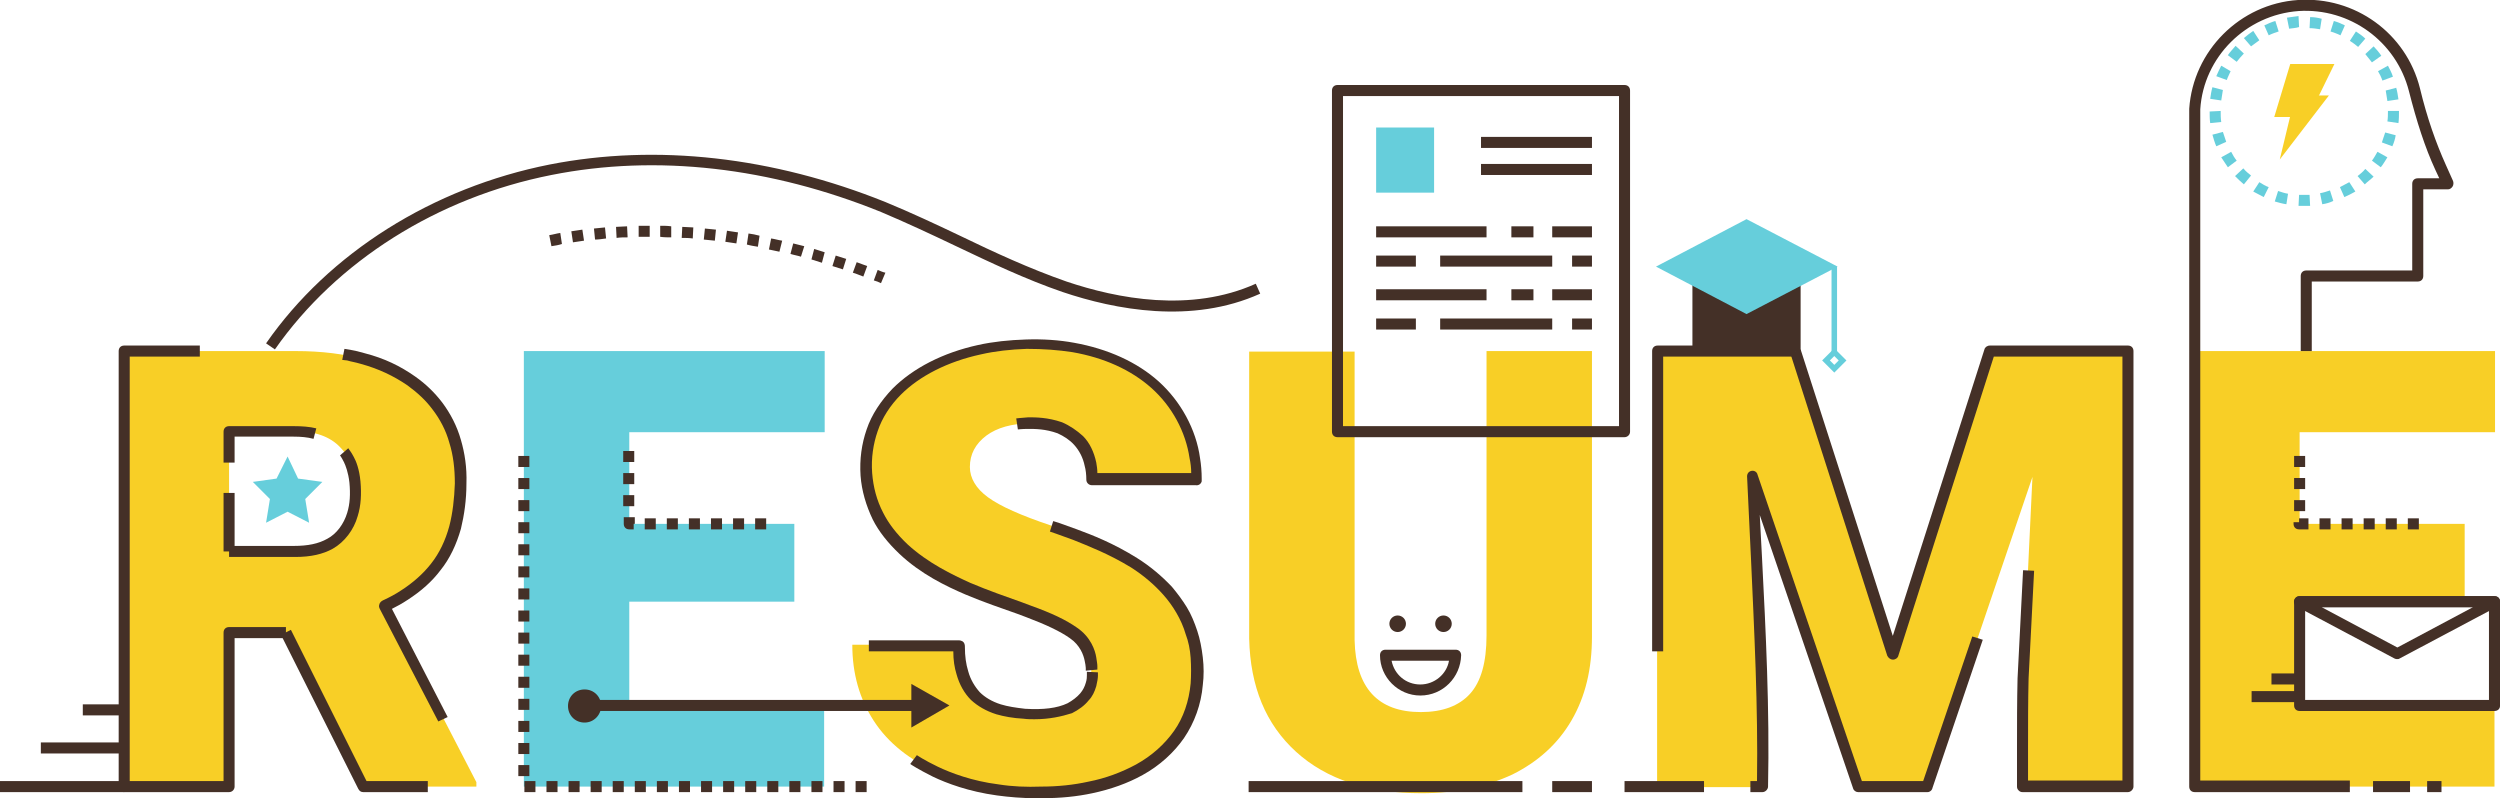 <?xml version="1.0" encoding="utf-8"?>
<!-- Generator: Adobe Illustrator 25.2.1, SVG Export Plug-In . SVG Version: 6.00 Build 0)  -->
<svg version="1.1" id="Layer_1" xmlns="http://www.w3.org/2000/svg" xmlns:xlink="http://www.w3.org/1999/xlink" x="0px" y="0px"
	 viewBox="0 0 452.9 144.6" style="enable-background:new 0 0 452.9 144.6;" xml:space="preserve">
<style type="text/css">
	.st0{fill:#F8CF26;}
	.st1{fill:#66CEDB;}
	.st2{fill:none;}
	.st3{fill:#443027;}
</style>
<g>
	<g>
		<path class="st0" d="M51.8,114.6H41.5v27.9h-19V63.6h31.1c9.4,0,16.7,2.1,22,6.2c5.3,4.2,7.9,10,7.9,17.6c0,5.5-1.1,10-3.3,13.6
			c-2.2,3.6-5.7,6.5-10.4,8.8l16.5,31.9v0.8H65.8L51.8,114.6z M41.5,99.9h12c3.6,0,6.3-0.9,8.2-2.9c1.8-1.9,2.7-4.6,2.7-8
			c0-3.4-0.9-6.1-2.8-8c-1.8-1.9-4.6-2.9-8.1-2.9h-12V99.9z"/>
		<path class="st1" d="M143.9,109h-29.9v18.9h35.3v14.6H94.9V63.6h54.5v14.7h-35.4v16.6h29.9V109z"/>
		<path class="st0" d="M197.7,121.5c0-2.8-1-5-3-6.5c-2-1.6-5.4-3.2-10.4-4.8c-5-1.7-9-3.3-12.1-4.8c-10.2-5-15.3-11.9-15.3-20.7
			c0-4.4,1.3-8.2,3.8-11.6c2.5-3.3,6.2-5.9,10.8-7.8c4.7-1.9,9.9-2.8,15.7-2.8c5.7,0,10.8,1,15.3,3c4.5,2,8,4.9,10.5,8.6
			c2.5,3.7,3.7,8,3.7,12.8h-19c0-3.2-1-5.7-3-7.5c-2-1.8-4.6-2.7-8-2.7c-3.4,0-6.1,0.8-8,2.2c-2,1.5-3,3.4-3,5.7
			c0,2,1.1,3.9,3.3,5.5c2.2,1.6,6,3.3,11.4,5.1c5.5,1.8,9.9,3.6,13.4,5.7c8.5,4.9,12.8,11.7,12.8,20.3c0,6.9-2.6,12.3-7.8,16.3
			c-5.2,3.9-12.3,5.9-21.4,5.9c-6.4,0-12.2-1.1-17.4-3.4c-5.2-2.3-9.1-5.4-11.7-9.4c-2.6-4-3.9-8.6-3.9-13.8h19.1
			c0,4.2,1.1,7.3,3.3,9.3c2.2,2,5.7,3,10.6,3c3.1,0,5.6-0.7,7.5-2C196.8,125.9,197.7,124,197.7,121.5z"/>
		<path class="st0" d="M288.4,63.6v51.7c0,5.9-1.2,10.9-3.7,15.2c-2.5,4.3-6.1,7.5-10.7,9.8c-4.7,2.2-10.2,3.4-16.5,3.4
			c-9.6,0-17.2-2.5-22.7-7.5c-5.5-5-8.3-11.8-8.5-20.5v-52h19.1V116c0.2,8.6,4.2,13,12,13c3.9,0,6.9-1.1,8.9-3.3c2-2.2,3-5.7,3-10.6
			V63.6H288.4z"/>
		<path class="st0" d="M325.3,63.6l17.6,54.9l17.6-54.9h25v78.9h-19.1v-18.4l1.8-37.7l-19.1,56.2h-12.6l-19.1-56.2l1.8,37.8v18.4
			h-19V63.6H325.3z"/>
		<g>
			<g>
				<path class="st2" d="M51.8,114.6H41.5v27.9h-19V63.6h31.1c9.4,0,16.7,2.1,22,6.2c5.3,4.2,7.9,10,7.9,17.6c0,5.5-1.1,10-3.3,13.6
					c-2.2,3.6-5.7,6.5-10.4,8.8l16.5,31.9v0.8H65.8L51.8,114.6z M41.5,99.9h12c3.6,0,6.3-0.9,8.2-2.9c1.8-1.9,2.7-4.6,2.7-8
					c0-3.4-0.9-6.1-2.8-8c-1.8-1.9-4.6-2.9-8.1-2.9h-12V99.9z"/>
			</g>
			<g>
				<g>
					<path class="st3" d="M53.5,100.9c-0.1,0-0.2,0-0.2,0H41.5v-2h11.7c2.6,0,4.5-0.4,6.1-1.3c1.7-0.9,3-2.7,3.6-4.7
						c0.5-1.6,0.6-3.4,0.4-5.5c-0.2-1.8-0.7-3.1-1-3.7c-0.4-0.8-0.7-1.2-0.7-1.2l1.5-1.3c0,0.1,0.5,0.6,1,1.6c0.4,0.7,1,2.2,1.2,4.4
						c0.2,2.3,0.1,4.4-0.5,6.3c-0.7,2.5-2.4,4.7-4.5,5.9C58.5,100.4,56.3,100.9,53.5,100.9z"/>
				</g>
				<g>
					<path class="st3" d="M42.5,83.8h-2v-5.6c0-0.6,0.4-1,1-1h11.7c1.5,0,2.9,0.1,4.1,0.4l-0.5,1.9c-1.1-0.3-2.3-0.4-3.6-0.4H42.5
						V83.8z"/>
				</g>
				<g>
					<rect x="40.5" y="89.3" class="st3" width="2" height="10.6"/>
				</g>
			</g>
			<g>
				<g>
					<path class="st3" d="M41.5,143.5h-19c-0.6,0-1-0.4-1-1V63.6c0-0.6,0.4-1,1-1h13.7v2H23.5v76.9h17v-26.9c0-0.6,0.4-1,1-1h10.3v2
						h-9.3v26.9C42.5,143,42.1,143.5,41.5,143.5z"/>
				</g>
				<g>
					<path class="st3" d="M79.4,130.7l-10.6-20.4c-0.1-0.2-0.2-0.5-0.1-0.7c0-0.2,0.2-0.6,0.6-0.8c0,0,0,0,0,0l0.2-0.1
						c1.1-0.5,2.2-1.1,3.1-1.7c2.2-1.4,4.1-3.1,5.5-4.9c1.5-1.9,2.6-4.2,3.3-6.8c0.6-2.3,0.9-4.9,1-7.7c0-2.7-0.3-5.2-1-7.4
						c-0.6-2.2-1.7-4.3-3.1-6.1c-1.2-1.6-2.6-2.9-4.5-4.3c-2.5-1.7-5.2-3-8.5-3.9c-1-0.3-1.8-0.4-2.4-0.6L62,65.2l0.4-2l1.2,0.2
						c0.6,0.1,1.5,0.3,2.5,0.6c3.5,0.9,6.4,2.3,9.1,4.2c2,1.4,3.6,3,4.9,4.7c1.5,2,2.7,4.3,3.4,6.8c0.7,2.4,1.1,5,1,7.9
						c0,3-0.4,5.7-1,8.2c-0.8,2.8-2,5.4-3.7,7.5c-1.5,2-3.5,3.8-6,5.4c-0.9,0.6-1.8,1.1-2.8,1.6l10.1,19.6L79.4,130.7z"/>
				</g>
				<g>
					<path class="st3" d="M77.4,143.5H65.8c-0.4,0-0.7-0.2-0.9-0.6L50.9,115l1.8-0.9l13.7,27.4h11.1V143.5z"/>
				</g>
			</g>
		</g>
		<g>
			<g>
				<path class="st2" d="M197.7,121.5c0-2.8-1-5-3-6.5c-2-1.6-5.4-3.2-10.4-4.8c-5-1.7-9-3.3-12.1-4.8c-10.2-5-15.3-11.9-15.3-20.7
					c0-4.4,1.3-8.2,3.8-11.6c2.5-3.3,6.2-5.9,10.8-7.8c4.7-1.9,9.9-2.8,15.7-2.8c5.7,0,10.8,1,15.3,3c4.5,2,8,4.9,10.5,8.6
					c2.5,3.7,3.7,8,3.7,12.8h-19c0-3.2-1-5.7-3-7.5c-2-1.8-4.6-2.7-8-2.7c-3.4,0-6.1,0.8-8,2.2c-2,1.5-3,3.4-3,5.7
					c0,2,1.1,3.9,3.3,5.5c2.2,1.6,6,3.3,11.4,5.1c5.5,1.8,9.9,3.6,13.4,5.7c8.5,4.9,12.8,11.7,12.8,20.3c0,6.9-2.6,12.3-7.8,16.3
					c-5.2,3.9-12.3,5.9-21.4,5.9c-6.4,0-12.2-1.1-17.4-3.4c-5.2-2.3-9.1-5.4-11.7-9.4c-2.6-4-3.9-8.6-3.9-13.8h19.1
					c0,4.2,1.1,7.3,3.3,9.3c2.2,2,5.7,3,10.6,3c3.1,0,5.6-0.7,7.5-2C196.8,125.9,197.7,124,197.7,121.5z"/>
			</g>
			<g>
				<g>
					<path class="st3" d="M196.7,121.5l0-0.5c0-0.3-0.1-0.8-0.2-1.3c-0.2-1-0.8-2.8-2.7-4.1c-1.7-1.2-4.2-2.4-7.9-3.8l-1.6-0.6
						c-2.8-1-6.1-2.1-9.4-3.5c-3.5-1.5-8.1-3.7-12-7.4c-2-1.9-3.7-4-4.8-6.2c-1.2-2.5-2-5.2-2.2-7.9c-0.2-3,0.2-5.8,1.1-8.4
						c0.9-2.7,2.6-5.2,4.7-7.4c3.7-3.7,9.1-6.5,15.5-7.9c2.7-0.6,5.6-0.9,8.7-1c3-0.1,6,0.1,8.7,0.6c6.1,1.1,11.4,3.5,15.3,7
						c4,3.6,6.8,8.7,7.5,13.9c0.2,1.2,0.3,2.5,0.3,3.7l0,0.2c0,0.1,0,0.2,0,0.3c-0.1,0.4-0.5,0.8-1.1,0.7c0,0,0,0,0,0h-18.8
						c-0.5,0-1-0.4-1-1c0-0.9-0.1-1.8-0.3-2.5c-0.3-1.5-1-2.8-1.9-3.8c-0.8-0.9-1.9-1.6-3-2.1c-2.2-0.8-4.1-0.8-5.3-0.8
						c-1.2,0-1.9,0.1-1.9,0.1l-0.3-2c0,0,0.8-0.1,2.2-0.2c1.3,0,3.5,0,6.1,0.9c1.4,0.6,2.7,1.5,3.8,2.5c1.2,1.2,2,2.9,2.4,4.8
						c0.1,0.6,0.2,1.2,0.2,1.9h17c0-0.9-0.1-1.8-0.3-2.7c-0.7-4.8-3.2-9.4-6.9-12.7c-3.7-3.3-8.6-5.5-14.3-6.5
						c-2.6-0.4-5.3-0.6-8.3-0.6c-2.9,0.1-5.7,0.4-8.3,1c-6,1.3-11.1,3.9-14.5,7.3c-1.9,1.9-3.4,4.2-4.2,6.6c-0.8,2.3-1.2,4.9-1,7.6
						c0.2,2.5,0.8,4.9,2,7.2c1,2,2.5,3.9,4.4,5.7c3.7,3.4,8.1,5.5,11.4,7c3.3,1.4,6.5,2.5,9.3,3.5l1.6,0.6c3.9,1.4,6.4,2.6,8.4,4
						c2.5,1.7,3.3,4.1,3.5,5.4c0.1,0.7,0.2,1.2,0.2,1.6c0,0,0,0.1,0,0.1l0,0.5L196.7,121.5z"/>
				</g>
				<g>
					<path class="st3" d="M187.5,144.6c-2.3,0-4.7-0.2-6.9-0.5c-5.1-0.7-9.1-2.2-11.6-3.4c-2.6-1.3-4-2.2-4.1-2.3l1.2-1.6
						c0,0,1.3,0.9,3.8,2.1c2.3,1.1,6.2,2.6,11,3.2c2.5,0.4,5.1,0.5,7.7,0.4c3,0,5.9-0.3,8.6-0.9c3.1-0.6,6-1.7,8.6-3.1
						c2.9-1.6,5.2-3.7,6.9-6.1c1.7-2.4,2.7-5.4,3-8.6c0.1-1.5,0.1-3,0-4.6c-0.1-1.5-0.4-3-0.9-4.3c-0.4-1.4-1-2.7-1.7-3.9
						c-0.7-1.2-1.5-2.3-2.4-3.3c-1.6-1.8-3.6-3.5-5.8-4.9c-4.1-2.5-7.8-3.9-10.5-5c-2.7-1-4.2-1.5-4.2-1.5l0.6-1.9
						c0.1,0,1.6,0.5,4.3,1.5c2.7,1,6.6,2.5,10.9,5.2c2.4,1.5,4.5,3.3,6.3,5.2c1,1.2,1.9,2.4,2.7,3.7c0.8,1.3,1.4,2.8,1.9,4.3
						c0.5,1.5,0.8,3.1,1,4.8c0.2,1.7,0.2,3.4,0,5c-0.3,3.5-1.5,6.8-3.4,9.6c-1.8,2.6-4.4,5-7.5,6.7c-2.7,1.5-5.8,2.6-9.1,3.3
						c-2.8,0.6-5.8,0.9-9,0.9C188.3,144.6,187.9,144.6,187.5,144.6z"/>
				</g>
				<g>
					<path class="st3" d="M187.4,130.3c-0.6,0-1.3,0-2-0.1c-1.9-0.1-3.5-0.4-4.9-0.8c-1.9-0.6-3.4-1.5-4.6-2.6
						c-1.2-1.2-2.1-2.8-2.6-4.6c-0.4-1.3-0.6-2.6-0.6-4.2h-15.3v-2h16.3c0.3,0,0.5,0.1,0.7,0.2c0.3,0.2,0.4,0.6,0.4,0.9l0,0.1
						c0,1.7,0.2,3.1,0.6,4.4c0.4,1.5,1.2,2.8,2.1,3.8c0.9,0.9,2.2,1.7,3.8,2.2c1.3,0.4,2.7,0.6,4.4,0.8c3.3,0.2,5.8-0.1,7.7-1
						c0.9-0.5,1.7-1.1,2.3-1.8c0.5-0.6,0.8-1.2,1-1.9c0.2-0.6,0.2-1.1,0.2-1.4l0-0.6l2,0.1l0,0.6c0,0.4-0.1,1.1-0.3,1.9
						c-0.3,1-0.7,1.9-1.4,2.6c-0.7,0.9-1.8,1.7-3,2.3C192.3,129.8,190.1,130.3,187.4,130.3z M173.8,117.9
						C173.8,117.9,173.8,117.9,173.8,117.9C173.8,117.9,173.8,117.9,173.8,117.9z"/>
				</g>
			</g>
		</g>
		<g>
			<g>
				<path class="st2" d="M325.3,63.6l17.6,54.9l17.6-54.9h25v78.9h-19.1v-18.4l1.8-37.7l-19.1,56.2h-12.6l-19.1-56.2l1.8,37.8v18.4
					h-19V63.6H325.3z"/>
			</g>
			<g>
				<g>
					<path class="st3" d="M385.5,143.5h-19.1c-0.3,0-0.5-0.1-0.7-0.3c-0.2-0.2-0.3-0.4-0.3-0.7c0-2.3,0-4.6,0-7
						c0-4.1,0-8.4,0.1-12.6l1-19.6l2,0.1l-1,19.5c-0.1,4.2-0.1,8.4-0.1,12.5c0,2,0,4,0,6h17.1V64.6h-23.3l-17.3,54.2
						c-0.1,0.4-0.5,0.7-1,0.7l0,0c-0.4,0-0.8-0.3-1-0.7l-17.6-54.9l1.9-0.6l16.7,51.9l16.6-51.9c0.1-0.4,0.5-0.7,1-0.7h25
						c0.6,0,1,0.4,1,1v78.9C386.5,143,386,143.5,385.5,143.5z"/>
				</g>
				<g>
					<path class="st3" d="M349.2,143.5h-12.6c-0.4,0-0.8-0.3-0.9-0.7l-16.9-49.5c0.1,2.6,0.3,5.1,0.4,7.6
						c0.7,13.6,1.4,27.7,1.1,41.6c0,0.5-0.5,1-1,1h-2.2v-2h1.2c0.2-13.5-0.5-27.2-1.1-40.5c-0.2-4.8-0.5-9.8-0.7-14.7
						c0-0.5,0.3-0.9,0.8-1c0.5-0.1,1,0.2,1.1,0.7l18.9,55.5h11.1l8.9-26.2l1.9,0.6l-9.1,26.8C350,143.2,349.6,143.5,349.2,143.5z"/>
				</g>
				<g>
					<path class="st3" d="M301.3,118h-2V63.6c0-0.6,0.4-1,1-1h25v2h-24V118z"/>
				</g>
			</g>
		</g>
		<path class="st0" d="M446.5,109h-29.9v18.9h35.3v14.6h-54.4V63.6H452v14.7h-35.4v16.6h29.9V109z"/>
	</g>
	<g>
		<path class="st3" d="M257.3,126c-4,0-7.3-3.3-7.3-7.3c0-0.6,0.4-1,1-1h12.7c0.6,0,1,0.4,1,1C264.6,122.7,261.4,126,257.3,126z
			 M252.1,119.7c0.5,2.5,2.6,4.3,5.2,4.3c2.6,0,4.8-1.9,5.2-4.3H252.1z"/>
	</g>
	<g>
		<circle class="st3" cx="253.2" cy="113" r="1.5"/>
		<circle class="st3" cx="261.5" cy="113" r="1.5"/>
	</g>
	<g>
		<g>
			<path class="st3" d="M425.7,143.5h-28.1c-0.6,0-1-0.4-1-1V21.2c0,0,0-0.1,0-0.1c0-0.5,0-0.9,0-1.4c0.7-10.5,9.2-19,19.7-19.7
				c10.3-0.7,19.6,6,22.1,16c1.3,5.4,2.9,9.9,4.7,13.9l1.3,2.9c0.1,0.3,0.1,0.7-0.1,1c-0.2,0.3-0.5,0.5-0.8,0.5h-4.5V50
				c0,0.6-0.4,1-1,1h-19.2v12.6h-2V50c0-0.6,0.4-1,1-1h19.2V33.3c0-0.6,0.4-1,1-1h3.9l-0.7-1.5c-1.9-4.1-3.4-8.8-4.8-14.3
				c-2.3-9-10.7-15.1-20-14.5c-9.5,0.7-17.2,8.3-17.8,17.8c0,0.5,0,0.9,0,1.4c0,0,0,0.1,0,0.1v120.1h27.1V143.5z"/>
		</g>
		<g>
			<polygon class="st0" points="418.2,21.2 412,21.2 414.9,11.6 422.9,11.6 			"/>
			<polygon class="st0" points="413,28.9 415.8,17.3 421.9,17.3 			"/>
		</g>
		<g>
			<path class="st1" d="M417.5,37.3c-0.4,0-0.7,0-1.1,0l0.1-2c0.6,0,1.3,0,1.9,0l0.1,2C418.2,37.3,417.8,37.3,417.5,37.3z M420.7,37
				l-0.4-2c0.6-0.1,1.2-0.3,1.8-0.5l0.6,1.9C422.1,36.7,421.4,36.9,420.7,37z M414.2,37c-0.7-0.1-1.4-0.3-2.1-0.5l0.6-1.9
				c0.6,0.2,1.2,0.4,1.8,0.5L414.2,37z M424.7,35.7l-0.8-1.8c0.6-0.3,1.1-0.6,1.7-0.9l1.1,1.7C426,35.1,425.4,35.4,424.7,35.7z
				 M410.1,35.7c-0.6-0.3-1.3-0.7-1.9-1l1.1-1.7c0.5,0.3,1.1,0.7,1.7,0.9L410.1,35.7z M428.4,33.4l-1.3-1.5c0.5-0.4,1-0.8,1.4-1.3
				l1.5,1.4C429.5,32.5,428.9,32.9,428.4,33.4z M406.5,33.4c-0.6-0.5-1.1-1-1.6-1.5l1.5-1.4c0.4,0.5,0.9,0.9,1.4,1.3L406.5,33.4z
				 M431.3,30.3l-1.6-1.2c0.4-0.5,0.7-1.1,1-1.6l1.8,1C432.1,29.1,431.8,29.7,431.3,30.3z M403.6,30.3c-0.4-0.6-0.8-1.2-1.2-1.8
				l1.8-1c0.3,0.6,0.6,1.1,1,1.6L403.6,30.3z M433.4,26.5l-1.9-0.7c0.2-0.6,0.4-1.2,0.6-1.8l1.9,0.5
				C433.9,25.2,433.7,25.8,433.4,26.5z M401.5,26.5c-0.3-0.7-0.5-1.4-0.7-2.1l1.9-0.5c0.2,0.6,0.4,1.2,0.6,1.8L401.5,26.5z
				 M434.5,22.3l-2-0.3c0.1-0.6,0.1-1.3,0.1-1.9l2,0C434.6,20.9,434.6,21.6,434.5,22.3z M400.4,22.3c-0.1-0.7-0.1-1.4-0.1-2.1l2-0.1
				l0,0.1c0,0.6,0,1.2,0.1,1.9L400.4,22.3z M432.5,18.3c-0.1-0.6-0.2-1.3-0.3-1.9l1.9-0.5c0.2,0.7,0.3,1.4,0.4,2.1L432.5,18.3z
				 M402.4,18.2l-2-0.3c0.1-0.7,0.2-1.4,0.4-2.1l1.9,0.5C402.6,16.9,402.5,17.6,402.4,18.2z M431.6,14.6c-0.2-0.6-0.5-1.2-0.8-1.7
				l1.8-1c0.3,0.6,0.7,1.3,0.9,2L431.6,14.6z M403.4,14.5l-1.9-0.7c0.3-0.7,0.6-1.3,0.9-1.9l1.7,1C403.9,13.4,403.6,13.9,403.4,14.5
				z M429.7,11.3c-0.4-0.5-0.8-1-1.2-1.5l1.5-1.4c0.5,0.5,1,1.1,1.4,1.7L429.7,11.3z M405.2,11.2l-1.6-1.2c0.4-0.6,0.9-1.1,1.4-1.7
				l1.5,1.4C406,10.2,405.6,10.7,405.2,11.2z M427.2,8.5c-0.5-0.4-1-0.8-1.5-1.1l1.1-1.7c0.6,0.4,1.2,0.8,1.7,1.3L427.2,8.5z
				 M407.8,8.4l-1.3-1.5c0.6-0.5,1.1-0.9,1.7-1.3l1.1,1.7C408.8,7.7,408.3,8,407.8,8.4z M424,6.4c-0.6-0.3-1.2-0.5-1.8-0.7l0.6-1.9
				c0.7,0.2,1.4,0.5,2,0.8L424,6.4z M411,6.4l-0.8-1.8c0.6-0.3,1.3-0.6,2-0.8l0.6,1.9C412.2,5.9,411.6,6.1,411,6.4z M420.3,5.3
				c-0.6-0.1-1.3-0.2-1.9-0.2l0.1-2c0.7,0,1.4,0.1,2.1,0.3L420.3,5.3z M414.7,5.2l-0.4-2c0.7-0.1,1.4-0.2,2.1-0.3l0.1,2
				C415.9,5.1,415.3,5.1,414.7,5.2z"/>
		</g>
	</g>
	<g>
		<rect x="429.9" y="141.5" class="st3" width="6.7" height="2"/>
	</g>
	<g>
		<rect x="439.7" y="141.5" class="st3" width="2.6" height="2"/>
	</g>
	<g>
		<g>
			<path class="st3" d="M294.3,79.2h-52c-0.6,0-1-0.4-1-1V16.4c0-0.6,0.4-1,1-1h52c0.6,0,1,0.4,1,1v61.8
				C295.3,78.8,294.8,79.2,294.3,79.2z M243.3,77.2h50V17.4h-50V77.2z"/>
		</g>
		<rect x="249.3" y="23.1" class="st1" width="10.5" height="11.8"/>
		<g>
			<rect x="268.3" y="24.8" class="st3" width="20.1" height="2"/>
		</g>
		<g>
			<rect x="268.3" y="29.7" class="st3" width="20.1" height="2"/>
		</g>
		<g>
			<g>
				<rect x="249.3" y="41" class="st3" width="20" height="2"/>
			</g>
			<g>
				<rect x="273.8" y="41" class="st3" width="4" height="2"/>
			</g>
			<g>
				<rect x="281.2" y="41" class="st3" width="7.2" height="2"/>
			</g>
			<g>
				<rect x="249.3" y="46.3" class="st3" width="7.2" height="2"/>
			</g>
			<g>
				<rect x="260.9" y="46.3" class="st3" width="20.3" height="2"/>
			</g>
			<g>
				<rect x="284.8" y="46.3" class="st3" width="3.6" height="2"/>
			</g>
		</g>
		<g>
			<g>
				<rect x="249.3" y="52.4" class="st3" width="20" height="2"/>
			</g>
			<g>
				<rect x="273.8" y="52.4" class="st3" width="4" height="2"/>
			</g>
			<g>
				<rect x="281.2" y="52.4" class="st3" width="7.2" height="2"/>
			</g>
			<g>
				<rect x="249.3" y="57.7" class="st3" width="7.2" height="2"/>
			</g>
			<g>
				<rect x="260.9" y="57.7" class="st3" width="20.3" height="2"/>
			</g>
			<g>
				<rect x="284.8" y="57.7" class="st3" width="3.6" height="2"/>
			</g>
		</g>
	</g>
	<g>
		<path class="st3" d="M49.8,63.3l-1.6-1.1c11.4-16.4,30.2-28.2,51.4-32.4c19.4-3.8,40.4-1.4,60.8,6.8c4.6,1.9,9.1,4,13.5,6.1
			c6.2,3,12.7,6,19.3,8.3c9.2,3.1,22.5,5.7,34.3,0.4l0.8,1.8c-12.4,5.6-26.3,2.9-35.8-0.3c-6.7-2.3-13.2-5.4-19.5-8.4
			c-4.4-2.1-8.9-4.2-13.4-6.1c-20-8.1-40.6-10.5-59.7-6.7C79.2,35.8,61,47.3,49.8,63.3z"/>
	</g>
	<g>
		<path class="st3" d="M159.6,51.3c-0.4-0.2-0.9-0.4-1.3-0.5l0.7-1.9c0.5,0.2,0.9,0.4,1.4,0.5L159.6,51.3z M156.4,50.1
			c-0.6-0.2-1.2-0.5-1.9-0.7l0.7-1.9c0.6,0.2,1.3,0.5,1.9,0.7L156.4,50.1z M152.7,48.8c-0.6-0.2-1.3-0.4-1.9-0.6l0.6-1.9
			c0.6,0.2,1.3,0.4,1.9,0.6L152.7,48.8z M148.9,47.6c-0.6-0.2-1.3-0.4-1.9-0.6l0.5-1.9c0.6,0.2,1.3,0.4,1.9,0.6L148.9,47.6z
			 M145.1,46.5c-0.6-0.2-1.3-0.3-1.9-0.5l0.5-1.9c0.7,0.2,1.3,0.3,2,0.5L145.1,46.5z M141.2,45.6c-0.6-0.1-1.3-0.3-1.9-0.4l0.4-2
			c0.7,0.1,1.3,0.3,2,0.4L141.2,45.6z M137.3,44.7c-0.6-0.1-1.3-0.2-2-0.4l0.3-2c0.7,0.1,1.3,0.2,2,0.4L137.3,44.7z M99.9,44.6
			l-0.4-2c0.7-0.1,1.3-0.3,2-0.4l0.3,2C101.2,44.4,100.6,44.5,99.9,44.6z M133.4,44.1c-0.7-0.1-1.3-0.2-2-0.3l0.3-2
			c0.7,0.1,1.3,0.2,2,0.3L133.4,44.1z M103.8,43.9l-0.3-2c0.7-0.1,1.3-0.2,2-0.3l0.3,2C105.1,43.7,104.5,43.8,103.8,43.9z
			 M129.5,43.6c-0.7-0.1-1.3-0.1-2-0.2l0.2-2c0.7,0.1,1.3,0.1,2,0.2L129.5,43.6z M107.8,43.4l-0.2-2c0.7-0.1,1.3-0.1,2-0.2l0.2,2
			C109.1,43.3,108.4,43.4,107.8,43.4z M125.5,43.2c-0.7-0.1-1.3-0.1-2-0.1l0.1-2c0.7,0,1.3,0.1,2,0.1L125.5,43.2z M111.7,43.1
			l-0.1-2c0.7,0,1.3-0.1,2-0.1l0.1,2C113,43,112.4,43,111.7,43.1z M121.6,43c-0.7,0-1.3,0-2-0.1l0-2c0.7,0,1.3,0,2,0.1L121.6,43z
			 M115.7,42.9l0-2c0.7,0,1.3,0,2,0l0,2C117,42.9,116.3,42.9,115.7,42.9z"/>
	</g>
	<g>
		<path class="st3" d="M157,143.5h-2v-2h2V143.5z M153,143.5h-2v-2h2V143.5z M149,143.5h-2v-2h2V143.5z M145,143.5h-2v-2h2V143.5z
			 M141,143.5h-2v-2h2V143.5z M137,143.5h-2v-2h2V143.5z M133,143.5h-2v-2h2V143.5z M129,143.5h-2v-2h2V143.5z M125,143.5h-2v-2h2
			V143.5z M121,143.5h-2v-2h2V143.5z M117,143.5h-2v-2h2V143.5z M113,143.5h-2v-2h2V143.5z M109,143.5h-2v-2h2V143.5z M105,143.5h-2
			v-2h2V143.5z M101,143.5h-2v-2h2V143.5z M97,143.5h-2v-2h2V143.5z M95.9,140.6h-2v-2h2V140.6z M95.9,136.6h-2v-2h2V136.6z
			 M95.9,132.6h-2v-2h2V132.6z M95.9,128.6h-2v-2h2V128.6z M95.9,124.6h-2v-2h2V124.6z M95.9,120.6h-2v-2h2V120.6z M95.9,116.6h-2
			v-2h2V116.6z M95.9,112.6h-2v-2h2V112.6z M95.9,108.6h-2v-2h2V108.6z M95.9,104.6h-2v-2h2V104.6z M95.9,100.6h-2v-2h2V100.6z
			 M95.9,96.6h-2v-2h2V96.6z M95.9,92.6h-2v-2h2V92.6z M95.9,88.6h-2v-2h2V88.6z M95.9,84.6h-2v-2h2V84.6z"/>
	</g>
	<g>
		<rect x="226.2" y="141.5" class="st3" width="49.6" height="2"/>
	</g>
	<g>
		<rect x="281.2" y="141.5" class="st3" width="7.2" height="2"/>
	</g>
	<g>
		<rect x="294.3" y="141.5" class="st3" width="14.4" height="2"/>
	</g>
	<g>
		<path class="st3" d="M438.2,95.9h-2v-2h2V95.9z M434.2,95.9h-2v-2h2V95.9z M430.2,95.9h-2v-2h2V95.9z M426.2,95.9h-2v-2h2V95.9z
			 M422.2,95.9h-2v-2h2V95.9z M418.2,95.9h-1.7c-0.6,0-1-0.4-1-1v-0.3h1v-0.7h1.7V95.9z M417.6,92.6h-2v-2h2V92.6z M417.6,88.6h-2
			v-2h2V88.6z M417.6,84.6h-2v-2h2V84.6z"/>
	</g>
	<g>
		<rect x="306.6" y="48.3" class="st3" width="19.6" height="15.3"/>
		<polygon class="st1" points="316.4,39.7 300,48.3 316.4,56.9 332.9,48.3 		"/>
	</g>
	<g>
		<rect x="331.8" y="48.3" class="st1" width="1" height="15.5"/>
	</g>
	<g>
		<path class="st1" d="M332.3,67.5l-2.2-2.2l2.2-2.2l2.2,2.2L332.3,67.5z M331.5,65.3l0.8,0.8l0.8-0.8l-0.8-0.8L331.5,65.3z"/>
	</g>
	<g>
		<rect y="141.5" class="st3" width="22.5" height="2"/>
	</g>
	<g>
		<rect x="7.4" y="134.5" class="st3" width="15.1" height="2"/>
	</g>
	<g>
		<rect x="15" y="127.6" class="st3" width="7.5" height="2"/>
	</g>
	<g>
		<path class="st3" d="M451.9,128.8h-35.3c-0.6,0-1-0.4-1-1V109c0-0.6,0.4-1,1-1h35.3c0.6,0,1,0.4,1,1v18.9
			C452.9,128.4,452.5,128.8,451.9,128.8z M417.6,126.8h33.3V110h-33.3V126.8z"/>
	</g>
	<g>
		<path class="st3" d="M434.3,119.4c-0.2,0-0.3,0-0.5-0.1l-17.7-9.4c-0.4-0.2-0.6-0.7-0.5-1.1c0.1-0.4,0.5-0.8,1-0.8h35.3
			c0.5,0,0.9,0.3,1,0.8c0.1,0.4-0.1,0.9-0.5,1.1l-17.7,9.4C434.6,119.4,434.4,119.4,434.3,119.4z M420.6,110l13.7,7.3l13.7-7.3
			H420.6z"/>
	</g>
	<g>
		<rect x="411.5" y="122" class="st3" width="5.1" height="2"/>
	</g>
	<g>
		<rect x="407.9" y="125.2" class="st3" width="8.7" height="2"/>
	</g>
	<polygon class="st1" points="52.1,82.7 54,86.7 58.4,87.3 55.3,90.4 56,94.7 52.1,92.7 48.2,94.7 48.9,90.4 45.8,87.3 50.1,86.7 	
		"/>
	<g>
		<path class="st3" d="M138.8,95.9h-2v-2h2V95.9z M134.8,95.9h-2v-2h2V95.9z M130.8,95.9h-2v-2h2V95.9z M126.8,95.9h-2v-2h2V95.9z
			 M122.8,95.9h-2v-2h2V95.9z M118.8,95.9h-2v-2h2V95.9z M114.8,95.9h-0.8c-0.6,0-1-0.4-1-1v-1.2h2v1.2h-0.2V95.9z M114.9,91.7h-2
			v-2h2V91.7z M114.9,87.7h-2v-2h2V87.7z M114.9,83.7h-2v-2h2V83.7z"/>
	</g>
	<g>
		<g>
			<rect x="105.8" y="126.8" class="st3" width="60.5" height="2"/>
		</g>
		<g>
			<g>
				<path class="st3" d="M105.9,130.9c-1.7,0-3-1.3-3-3c0-1.7,1.3-3,3-3c1.7,0,3,1.3,3,3C108.9,129.5,107.6,130.9,105.9,130.9z"/>
			</g>
		</g>
		<g>
			<g>
				<polygon class="st3" points="165.1,131.8 172,127.8 165.1,123.9 				"/>
			</g>
		</g>
	</g>
</g>
</svg>
